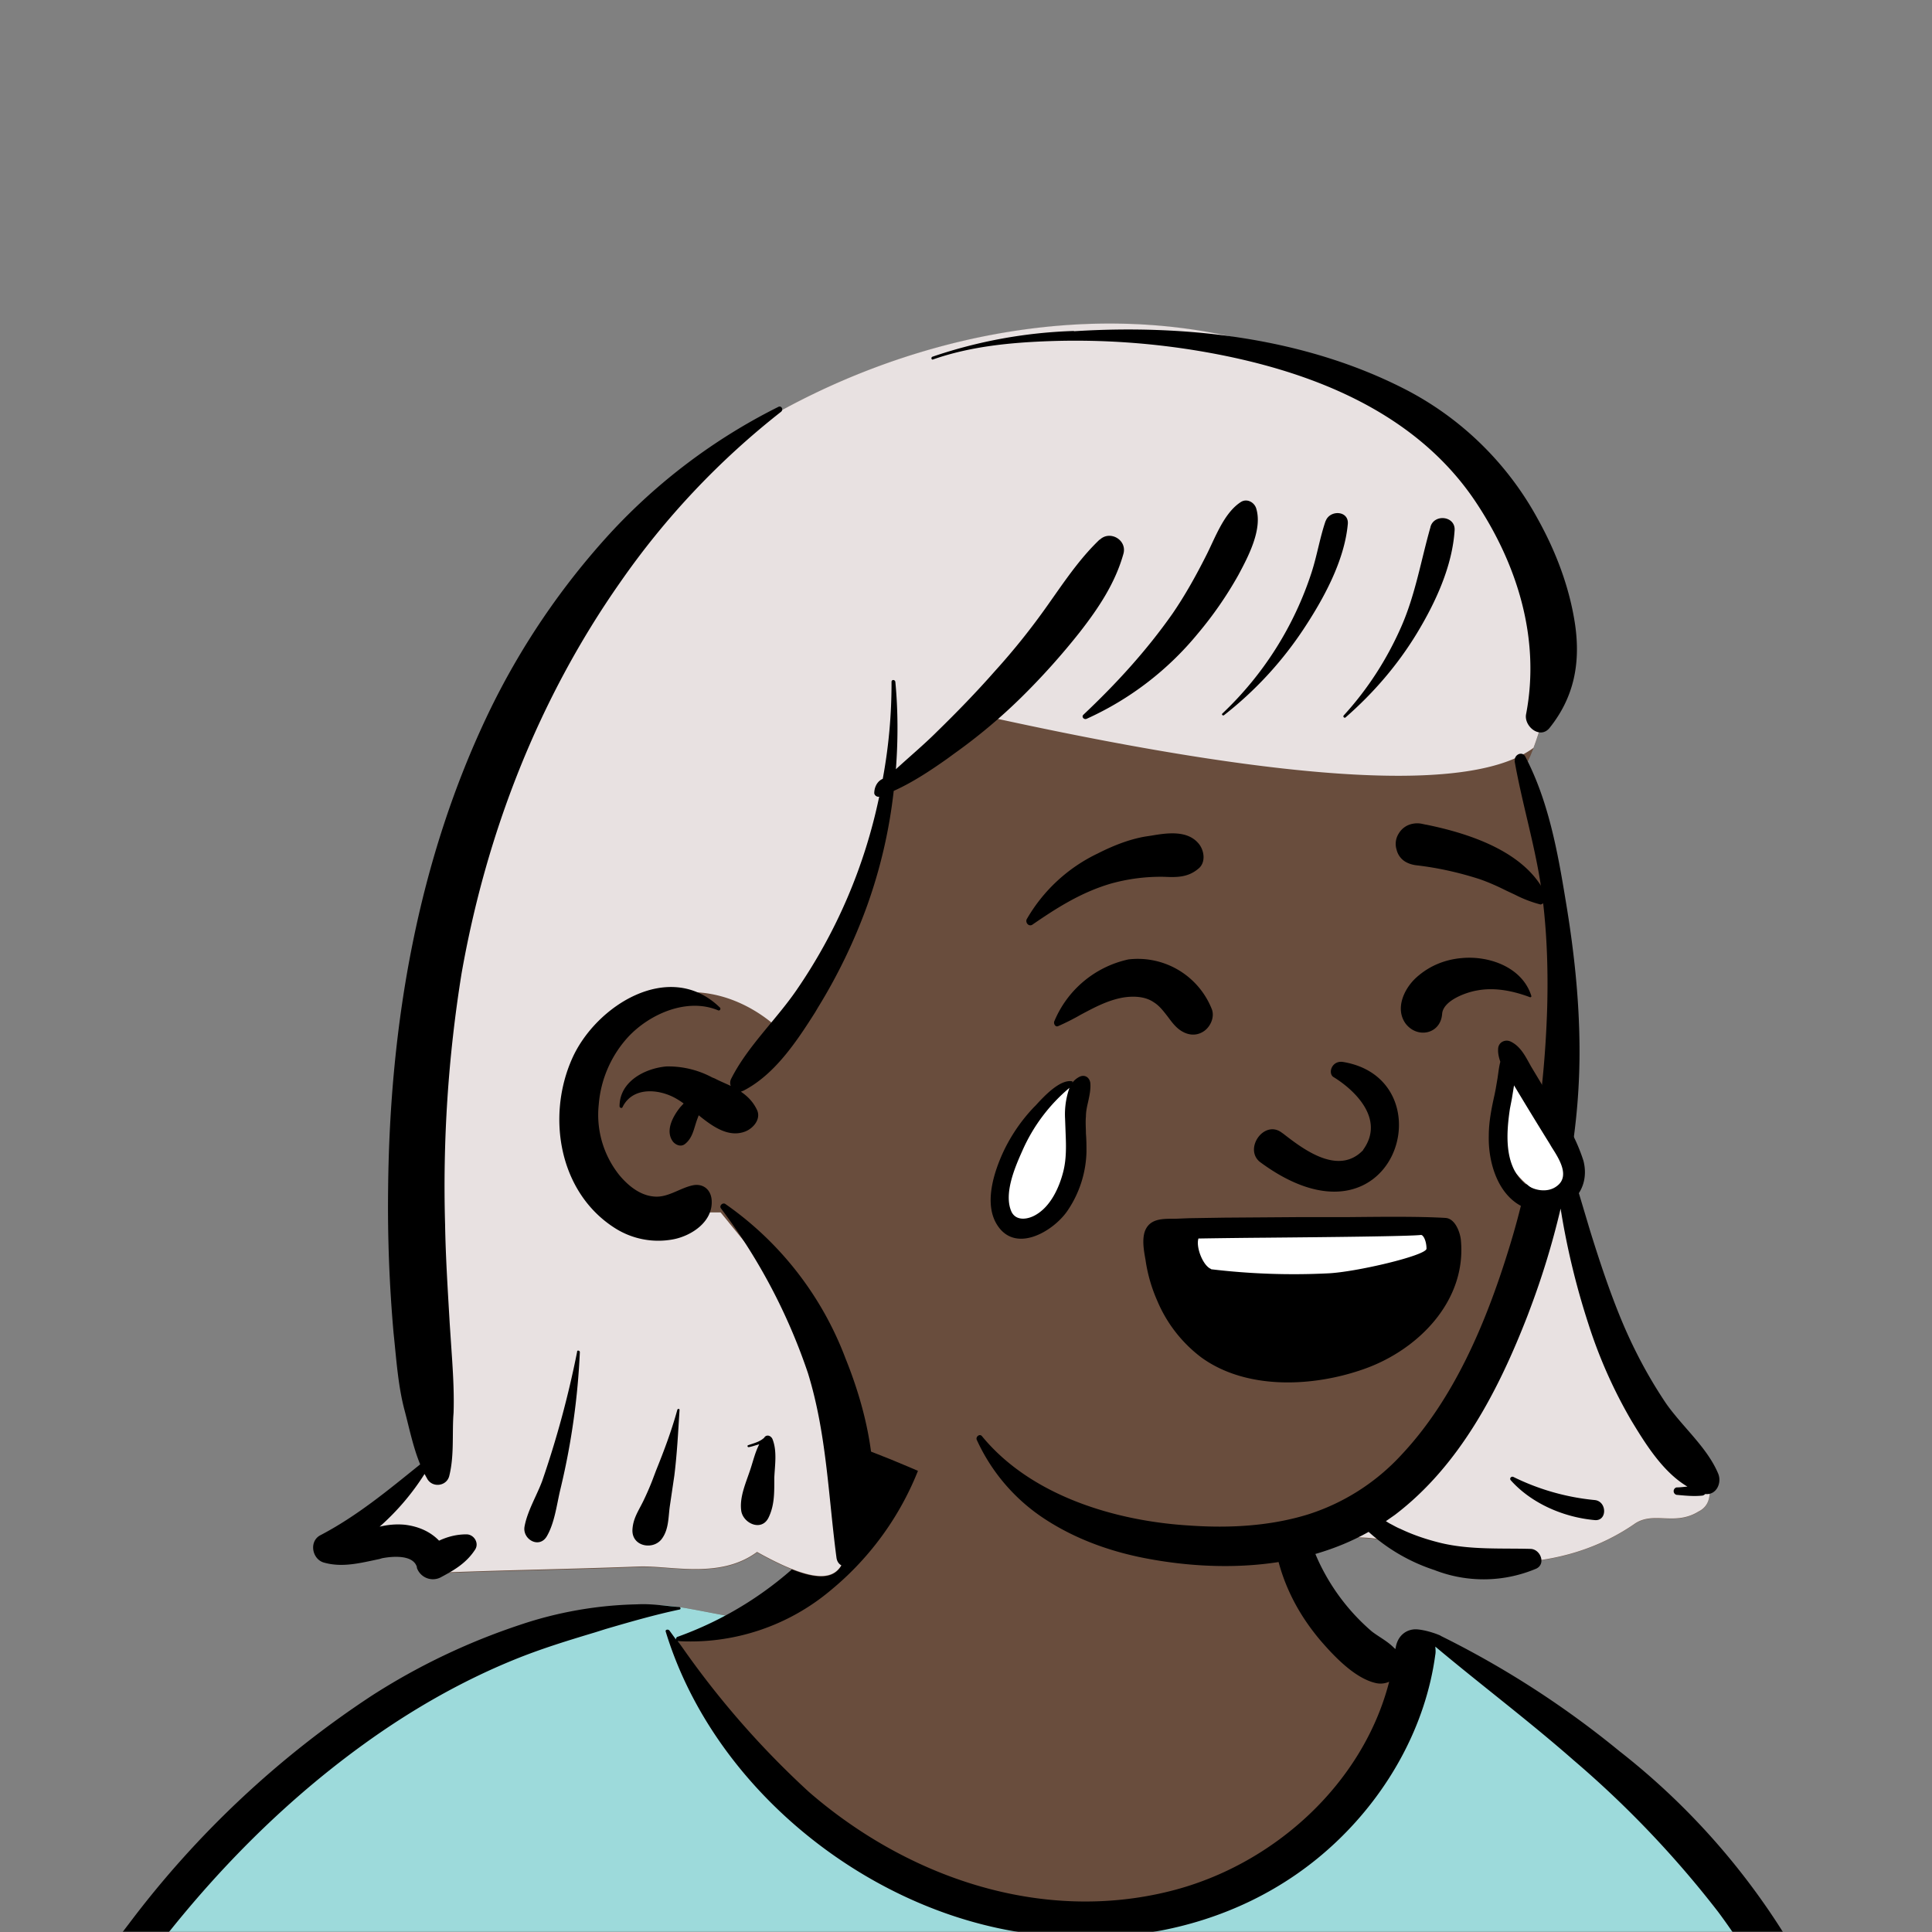 <svg xmlns="http://www.w3.org/2000/svg" viewBox="0 0 704 704" fill="none" shape-rendering="auto"><rect x="0" y="0" width="704" height="704" fill="#808080" stroke="none"/><mask id="viewboxMask"><rect width="704" height="704" rx="0" ry="0" x="0" y="0" fill="#fff" /></mask><g mask="url(#viewboxMask)"><g fill-rule="evenodd" clip-rule="evenodd"><path d="M705.3 1074a2351.1 2351.1 0 0 1-15.6-101c-1-7.7-2.5-16.4 2.7-22 7.3-8 14-14.8 14.8-26.2.8-10.7-2.8-22.4-5-32.8a809.4 809.4 0 0 0-17.3-64.7c-6.6-21.7-13.9-43.2-21.3-64.6-6.9-20-13.5-40.3-22.5-59.5-17-36.5-46-63.5-81.6-81.6-9-4.5-27-20.5-36.3-24-8.5-3.4-8.5 6.3-16.9 2.6-6.7-2.9-13-6.7-16.7-13.2-4-7-14.3-16.9-15.9-25-3.3-17.4.3-32.2-12-45.3a90 90 0 0 0-41.1-23.8c-33.7-9.3-78.5-2.8-98.8 28.5-9.7 14.9-13 33-26.2 45.1-11.4 10.7-8.8 18-23.6 23.4-.9.3-23.6-4.5-24.4-4.2-16.2-3.5-31.7 6.2-46.5 11.8a325.4 325.4 0 0 0-63 32.3 399.2 399.2 0 0 0-102.3 98.5 482.5 482.5 0 0 0-76.4 161c-1.7 6.4-3.5 13-1.5 19.4 1.7 5.3 5.4 9.2 9.8 12.4 6 4.3 18 7 17.7 15.7-.1 6.6-2.4 13.5-3.5 20-1.3 7.7-2.3 15.5-3.4 23.2-4.8 35.4-8.6 71-10.3 106.6a920 920 0 0 0-.5 106c.1 2.3.8 4.5 2 6.2-1 .4-1.2 2.4.1 2.7l2.7.5a12 12 0 0 0 7 2.4l5.5.2c19.3 4 38.6 7.9 58.1 10.8 23.8 3.5 47.6 6.3 71.5 8.7 49.2 4.8 98 3.2 147.1.6a1877 1877 0 0 1 147.4-2c49.2 1.4 98.4 3.5 147.6 4.4 55 1 110-.5 164.8-5 7.5-.5 12.2-6.5 10.7-14-8.9-44.7-19-89.1-27-134Z" fill="#694d3d"/><path d="m201 597.5 1.2-.4c14.5-5.7 29.6-14.8 45.4-11.4.5-.2 10.8 1.9 17.9 3.2l-6.7 7L247 598c40.7 67.1 88.8 100.7 144.3 100.7 55.5 0 97.7-33.6 126.4-100.7l4-1c.4 0 1 .2 1.5.4 9.3 3.6 27.4 19.6 36.3 24.1 35.6 18 64.5 45 81.6 81.6 8.7 18.6 15.2 38 21.8 57.5l.7 2c7.4 21.4 14.7 43 21.3 64.6 6.3 20.4 12 41 16.6 61.8l.7 2.9c2.2 10.4 5.8 22 5 32.8a29 29 0 0 1-3 10.7l-80.4 29 38.4 261.3c-35.1 1.5-70.3 2-105.5 1.3-49.2-.9-98.4-3-147.6-4.3-47.7-1.2-95.3-.7-143 1.7l-12 .6a946.3 946.3 0 0 1-139.5-1l-3.1-.3v-38.3l16.3-212.9-83-15.6-81.3-39.5a21.7 21.7 0 0 1-5.6-8.8c-1.9-6-.5-12 1-18l.5-1.3a492.8 492.8 0 0 1 76.4-161A399.3 399.3 0 0 1 138 629.7c19.8-13 40.9-23.9 63-32.3Z" fill="#9ddadb"/><path d="M232.2 584.6c5.1-.3 10.3.6 15.4 1 .4.1.6.8 0 .9-9 1.9-18 4.5-26.9 7.1l-3.8 1.2c-10 3-19.8 6-29.6 10-19.4 7.9-37.8 18.5-54.8 30.8C67.2 682.8 20 754.3-9.9 828.3a526 526 0 0 0-24.3 77c-.4 1.6-2 5.4-1 7 .7 1.3 3.6 2.1 5 2.9l4.5 2.3 25.2 12.9 2.3 1.1c38 18.6 78.4 34.4 121 35.5l.4-3.7a342 342 0 0 1 9.9-60c.3-1 1.6-.6 1.7.3 3 23.1 2 46.4 1 69.7-1.8 41-4.3 82.2-6.5 123.3-1.2 20.6-2.6 41-3.9 61.7-1.3 20.5-1.7 41.6-4.7 62-.6 4.6-6 7-10 6.6-4.4-.5-7.9-4.5-8-9 0-11.9 1.5-24 2.4-35.8l2.5-33.8c3.1-41.1 6.8-82.2 10.2-123.3a4771 4771 0 0 1 3.8-43.7C76.4 979.8 34.2 963-6.1 943.5c-.6 13.2-2 26.5-3.4 39.6-3.8 36.8-7.1 73.6-9.6 110.5a2254.2 2254.2 0 0 0-4.2 92.7l-.2 7c0 4.4-.5 8.5-4.3 11.7-3.7 3.3-8.9 3.5-12.6 0-5-4.6-4.2-10.9-4-17.1a1675.6 1675.6 0 0 1 1.8-47.2 1321 1321 0 0 1 10.5-109.5l2-14c3.5-26 7.5-52.7 15.5-77.9-3.1-1.5-6.2-3-9.3-4.7-5.5-2.7-11.2-5.4-16.6-8.4-4.2-2.5-7.9-5.8-9-10.8-1.4-5.5.6-11.5 2-16.9v-.4a502 502 0 0 1 26.6-80 523.2 523.2 0 0 1 67.8-117 353.8 353.8 0 0 1 88.7-83.3 239 239 0 0 1 53.8-25.7 142.6 142.6 0 0 1 42.8-7.5Zm90.1-66c6-6.5 18.1.2 15.2 8.8a108.2 108.2 0 0 1-34.7 52A79.4 79.4 0 0 1 247 598l1.7 2.4a321.1 321.1 0 0 0 46.1 52.6c36 31.2 84.8 48 132 36 37.1-9.4 69.8-38.8 79.4-76.2-1.3.6-3 .9-4.8.5-7.7-1.7-15.3-9.8-20.3-15.6-5.3-6.3-9.5-13-12.6-20.7-5.6-14-7.4-32.1.3-45.7 1-1.7 3-.7 3.3 1l.3 2.5c1.5 12.7 3.3 25 9.3 36.6a76 76 0 0 0 18.2 23.1c2.6 2 5.8 3.6 8.1 6l.5.4c.6-5 4.1-7.3 7.6-7.2 3.3.2 7.3 1.6 8.8 2.3l.1.1a341 341 0 0 1 65.1 42 259 259 0 0 1 88.4 129c7.5 25.3 11.8 51.4 16.3 77.4l2.8 16c4.2 23.9 8.9 48.4 18.4 70.7 2.5 5.7.6 11.1-5.5 13.4A1493 1493 0 0 1 688 953c3.7 16 6 32.5 8.7 48.5 6 34.1 13.2 68 19.4 102 3.2 17.5 6.1 35 9.3 52.3l4.7 25.2 2.4 13.6.1.7c.5 2.4 1 4.9.4 7.3-.8 2.7-2.9 4.6-4.8 6.6-1.6 1.6-3.8 1.6-5.7.7l-.7-.3c-3.4-1.6-6-3.2-7.3-7-.7-2.5-1-5.2-1.5-7.7a3535.6 3535.6 0 0 1-7.8-43.6l-1.6-9.1c-5.2-31.4-10.2-62.9-12.8-94.5-1-14-2.3-28.1-3.5-42.2l-.9-10.5c-1.1-13.3-2.5-27-2.7-40.5l-4.5 1.6L657 964c-5.5 2-12.5 6-18.4 5.2-2.9-.3-5-1.2-6.8-2.9 2 28.8 4.8 57.4 8.5 86a1965.7 1965.7 0 0 0 22 135c.6 3.2 1.4 6.4 1.9 9.6.5 3.7-.5 5.9-2.5 9-1.7 2.4-5 3.7-7.8 2-3.6-2.3-5.5-4.3-6.5-8.4-1-3.7-1.6-7.6-2.3-11.4a1654.2 1654.2 0 0 1-11.4-65.2c-7.8-52-12.7-104.4-15.2-156.8a1388 1388 0 0 1-1.4-77.8c0-13.3.5-26.6 1.4-39.9 1-13.4 3-26.5 4.8-39.8 0-.5.7-.5.7 0 .8 14.9 2.1 29.8 2.8 44.7.6 14.3.9 28.5 1.4 42.8.6 18.7 1.5 37.5 2.7 56.2a9.6 9.6 0 0 1 8.5-3.1c4.7-1 9.7-3.4 14.1-5l16.8-5.5 26.4-8.7a679 679 0 0 1-18-80.8l-2-12.3c-4-24.2-8.5-48.5-15.8-72a229.8 229.8 0 0 0-34.8-68.2 370.2 370.2 0 0 0-52.7-55.3C557 627 539.7 614 523 600c.1.9.2 2 0 3-3.5 25.9-17 50-35.8 67.9-37.7 36-93.6 43.4-142 26.5-46.7-16.3-88-55-102.6-102.8-.3-.8.8-1 1.3-.5l2.4 3.3c0-.4.2-.9.7-1a129 129 0 0 0 46.6-29.2 100.2 100.2 0 0 0 21.3-33.3l.4-1c1.7-5 3.2-10.2 7-14.2Z" fill="#000"/></g><g transform="matrix(.998 0 0 1 156 62)"><g fill-rule="evenodd" clip-rule="evenodd"><path d="M431.6 424.8c-4-5.8-13.5-48.4-19.6-55 .5-25 7.4-112-12.4-151.2 4.2-4.2 15.3-40.5 12.4-54.3 9.4-28.8-50.7-74.5-73.5-86.8C232.2 20.5 78.3 83.4 30 188.9 1 252.5.4 323.6-2.8 392c-.4 14.7-1.8 29.5-1.8 44 2.1 13 12.3 26 4.6 36.7-8.5 5.9-25.8 20.3-18 28.4 4.4 3.8 11.6 1.6 16.5 5.2 2.5 1.4 4 4.4 7 4.9 26.5-1 45.2-1.1 71.8-2.2 11.7-.4 29.4 4.6 42.8-5.3 46.8 26 27.2-11.7 36.7-38.5 28.7 9.7 86 40.7 116.7 41.7 25 3.1 48.3-11.4 72.8-8 30.4 11.2 66.1 13.7 94-5.4 7-5 14.7.8 23.5-4.6 17-8.2-23.6-55-32.2-64Z" fill="#694d3d"/><path d="M30 189C78.3 83.3 232.2 20.4 338.5 77.4c22.8 12.3 82.9 58 73.5 86.8 2.2 10.4-3.7 33.7-8.4 46.3-22.2 16.4-86.8 13-194-10.2l-4.1-.9-36.7 21.7-15 56.5c-10 10-18.2 22.2-24.5 36.6 0 0-15-16.6-37.5-14.5A95.6 95.6 0 0 0 59.5 320c-6.7 7.2-6.8 23.3-.4 48.3l.4 1.5 32.3 10h15l41 50.2 6 51.7c-1.3 22.6 3.8 42.7-33.7 21.8-13.4 9.9-31.1 5-42.8 5.3-26.6 1-45.3 1.2-71.9 2.2-2.9-.5-4.4-3.5-7-5-4.8-3.5-12-1.3-16.5-5-7.7-8.2 9.6-22.6 18.1-28.5 7.7-10.7-2.5-23.8-4.6-36.6 0-14.6 1.4-29.4 1.8-44l.3-6.2C.5 319.3 1.9 250.6 30 189Zm373 204.5 9.4-35.4-.2 5.3-.2 6.5c6.1 6.5 15.7 49 19.6 55l.9.9c10.1 10.9 47.8 55 31.3 63-8.8 5.4-16.5-.4-23.5 4.6-27.9 19.1-63.6 16.6-94 5.3-3.6-.5-7.1-.6-10.6-.4l-1.5-4.6 33.3-28.6 35.6-71.6Z" fill="#e8e1e1"/><path d="M396.8 215.3c-.4-2.2 2.6-3.8 3.8-1.6 8.4 16 11.8 34.5 14.7 52.2 3 17.8 5 35.7 5.1 53.8.1 14-1.1 28-3.5 42l.3 1 1.6 5.4.8 2.8 4.7 15.7c3.4 10.9 7 21.8 11.4 32.4 4.3 10.3 9.5 20.2 15.7 29.5 6 9 15.4 16.5 19.6 26.4 1.5 3.5-.7 8-4.7 7.5-.3.3-.7.6-1.3.6-3 .3-6 0-9.2-.3a1.4 1.4 0 0 1 0-2.7c1.4 0 2.7-.2 4-.3-9-5.3-15.4-15.7-20.5-24.1a176 176 0 0 1-15.6-35 274.8 274.8 0 0 1-10.2-42.2 294 294 0 0 1-11.4 37.2l-.6 1.6C390.9 444.5 376.7 472 353 490l-3.3 2.3 1.3.8c1.4.7 2.7 1.5 4 2 4.8 2.3 10 4 15 5.2 10.7 2.5 21.8 1.8 32.6 2.1 3.6.2 5.6 5.5 2 7.2a49.4 49.4 0 0 1-37.2.5 66.7 66.7 0 0 1-24-13.9c-23.7 13.3-53.1 14.7-79.4 10-13.7-2.4-27-7-38.7-14.6a68.2 68.2 0 0 1-25-29c-.4-1 1-2.3 1.9-1.3 17.9 21.8 48.8 31 76 32.6 14.4 1 29.3.2 43.2-4.1a78.8 78.8 0 0 0 34-21.7c19.2-20.4 30.8-48 39-74.4 9-28.6 13.3-58.7 14.2-88.7.4-15.2-.2-30.5-2.5-45.5-2.4-15-6.8-29.4-9.4-44.2Zm-269-129c1.2-.7 2.1 1 1 1.8a286.7 286.7 0 0 0-58.6 62c-29.9 42.5-49 91.6-58 142.7a486.9 486.9 0 0 0-6 91.4c.2 12 1 24.2 1.7 36.3l.9 13.4c.4 6.3.7 12.5.5 18.8l-.1 1.4c-.4 7.3.3 14.7-1.5 21.8-1 3.7-6.1 4.3-8 1l-1-1.8a89.3 89.3 0 0 1-16.4 19.2c3-.7 6-1 9.2-.7 5 .6 9.3 2.5 12.5 5.8 3-1.4 6.3-2.3 10-2.3 2.7 0 4.7 3.1 3.2 5.5-3.1 4.8-7.4 7.4-12.3 10a6.2 6.2 0 0 1-9-3.3v-.3c-1.4-4.6-9-3.9-12.7-3.2l-1 .3c-6.8 1.4-13.4 3.2-20.2 1.3-4.4-1.2-5.6-7.8-1.3-10 13.4-7 24.7-16.4 36.4-25.8-2.6-6.3-4-13.3-5.7-19.7-2.4-9-3-18.7-4-28a522 522 0 0 1-2-53c.6-59.6 10.8-119.4 36.8-173.4a270.8 270.8 0 0 1 44.1-65 212.9 212.9 0 0 1 61.5-46.2Zm-20.9 292c-.7-1 .7-2.2 1.6-1.6a120.3 120.3 0 0 1 43.9 56.3c9 22.2 14.6 49.4 5.7 72.6-1.4 3.7-8.3 5-9 0-3-22.6-3.6-45.2-10.4-67.2a211.8 211.8 0 0 0-31.8-60.1ZM91 451.7c.1-.4.8-.4.8 0-.5 8-.9 16-1.9 24l-1.7 11.5c-.5 4-.4 8-2.7 11.3-3 4.5-11.1 3.2-10.9-3 .2-4.2 2.2-6.9 4-10.6a102 102 0 0 0 3.2-7.3l1.4-3.7c3-7.4 5.7-14.6 7.8-22.2Zm-36.6-21.2c0-.6 1-.4 1 .2a261.5 261.5 0 0 1-6.8 48.7l-.5 2.1c-1.2 5.3-2 11.5-4.7 16.2-2.7 4.8-9 1.3-8.2-3.4 1-5.6 4.4-11.2 6.4-16.5a357 357 0 0 0 12.8-47.2Zm68.3 31.4.2-.3c1-1 2.3-.3 2.8.7 1.8 4.4.9 9.6.7 14.2v1c0 4.8 0 9.2-2.1 13.5-2.6 5.3-9.5 2-10-2.7-.6-5 1.8-10.1 3.4-15 1-3 1.7-6.1 3.2-9-1.3.3-2.5.8-3.7 1-.6.2-.8-.6-.3-.7 2-.7 4.2-1.2 5.8-2.7Zm272.6 15.5c-.6-.7.2-1.6 1-1.2a85.7 85.7 0 0 0 29.6 8.4c4.6.4 4.7 7.8 0 7.3-11.2-1-23-6-30.6-14.5ZM52.6 323.7c8.6-19.3 35.7-36.4 54-18.5.3.4 0 1.1-.6 1-11.3-4.8-25.1 1.2-33 9.7a41.3 41.3 0 0 0-10.7 24.6 35.1 35.1 0 0 0 7.6 25.8c3.2 3.8 7.5 7.3 12.6 7.7 5 .5 9.4-3.1 14.2-4.1 3.7-.7 6.4 1.5 6.8 5.1.8 8-7.2 13.3-14 14.6a29.5 29.5 0 0 1-21.3-4.1c-20.5-13-25-40.8-15.6-61.8Zm192.6-189c3.7-3.6 10 0 8.7 5-3 10.8-9.2 20-16 28.7a258.7 258.7 0 0 1-21.4 23.8 201.8 201.8 0 0 1-24.4 20.4l-2.6 1.9c-6.1 4.3-12.6 8.6-19.5 11.7a184.5 184.5 0 0 1-9.7 41.8 201 201 0 0 1-18 37.2l-1 1.7c-6.8 10.7-14.8 22.7-26.1 28.5l-1 .4c2.5 1.7 4.6 3.8 6 6.9 1.3 3.3-1.6 6.5-4.4 7.6-6 2.3-11.7-1.6-17-5.9l-.6 1.6c-1.2 3.3-1.6 6.8-4.6 9-1.5 1-3.3.1-4.2-1-3-4 .1-9.4 2.7-12.6l1.2-1.3A27 27 0 0 0 90 338c-6.2-3.3-15.4-3.9-19 3.4-.2.6-1.1.3-1.1-.3 0-9 9.2-13.8 17.1-14.5a34 34 0 0 1 16.7 4l1 .4c1.9 1 3.9 1.8 5.8 2.7-.3-.8-.3-1.8.2-2.7 6-11.8 16.3-21.3 23.8-32.2a193.8 193.8 0 0 0 30.2-70.5c-.9.2-1.9-.6-1.8-1.5.1-2.2 1.2-4.2 3.1-5a190 190 0 0 0 3.2-35.3c0-1 1.3-.9 1.4 0 1 10.5 1 21.2.2 31.8 5-4.6 10.3-9 15-13.7 7.3-7.1 14.4-14.4 21.1-22 7-7.7 13.4-15.7 19.4-24.2l3.1-4.4c4.8-6.8 9.7-13.6 15.8-19.4Zm-9.4-76c41.1-2.6 85 2.4 122 21.7a115 115 0 0 1 47.3 46.6c6.7 12 11.7 25.1 13.7 38.7 2 14-.4 26.4-9.3 37.5-3.5 4.4-9.5-.6-8.6-5 5.3-27.6-3.3-54.8-18.6-77.6-22.3-33.1-61.1-47.8-99-54.4a273.8 273.8 0 0 0-56.2-3.9c-14.4.5-29.1 1.9-42.8 6.7-.5.2-.8-.7-.2-1a177 177 0 0 1 51.7-9.4Zm61 62.2c2.1-1.3 4.7 0 5.5 2.2 2.5 7.7-2.9 17.8-6.5 24.5a137 137 0 0 1-14.7 21.2 112.2 112.2 0 0 1-40.6 31.1c-1 .5-2.1-.7-1.2-1.5 12-11.3 23-23.3 32.5-36.8 4.6-6.7 8.5-13.7 12.2-21 3.3-6.4 6.5-15.7 12.8-19.7Zm69.2 9c1.4-4.7 9-3.9 8.8 1.2-.8 13.2-7 26.5-13.8 37.7-7 11.5-15.8 21.7-26 30.6-.4.4-1.1-.2-.7-.7 8.8-9.6 15.8-20.5 21-32.3 5.2-11.8 7.2-24.2 10.7-36.4Zm-38.3-2c1.5-4.2 8.5-3.9 8.1 1-1.2 13.5-9 27.6-16.4 38.7a132.6 132.6 0 0 1-28.8 31c-.4.3-1-.2-.6-.6a123 123 0 0 0 32.6-51.5c2-6.2 3-12.6 5.1-18.7Z" fill="#000"/></g></g><g transform="translate(315 248)"><path fill-rule="evenodd" clip-rule="evenodd" d="M55.6 167.6c3.5-7.8 19.1-20 19.1-20s4.8 27 1.1 35.3c-3 6.8-14 19.2-22 15.7s-4-18 1.8-31ZM250.2 160.5c-2.8-6.6-15.7-17-15.7-17s-3.9 22.9-.9 30c2.5 5.7 11.5 16.2 18.1 13.2 6.6-3 3.2-15.3-1.5-26.2ZM117 199.2h87.8l5.2 14.5s-65.5 15.3-88.5 5.5l-4.5-20Z" fill="#fff"/><g fill="#000"><path d="M181.7 171c8.2-11.3-3.3-22-10.9-26.6-2-1.5-.4-6.2 3.8-5.4 38.4 6.6 18.5 72.7-30.5 36.4-5.8-4.7 1.2-15 7.5-11l1 .7c7.1 5.5 20 15.5 29.1 6ZM104.5 56.5l-2 .3c-6 1-12 3.4-17.5 6.2a59.3 59.3 0 0 0-25.9 24c-.5 1.2.7 2.7 2 2 9-6.2 17.8-11.8 28.6-15a67.7 67.7 0 0 1 19.5-2.5c4.4.2 8.6.3 12.4-2.9 3-2.3 2.2-7 0-9.4-4.1-4.7-11.3-3.7-17.1-2.7ZM204.6 52.5l-1.4-.3a8.5 8.5 0 0 0-4.9.4 7.4 7.4 0 0 0-3.6 3.1 7 7 0 0 0-.8 5.9 7 7 0 0 0 2.6 4c1.2.9 2.9 1.5 4.6 1.7 7.8.9 15.4 2.6 22.9 5 3.5 1.2 6.8 2.7 10 4.3L237 78a45 45 0 0 0 9.4 3.6c.9-.3 1.1-.6 1.3-.8v-.1l.1-.1c.3-.3.6-.8.3-3-7.4-15.3-27.7-21.9-43.4-25.1ZM123.3 128c-3 1.8-6.3 1-8.9-1.1-1.6-1.3-2.8-3-4-4.6-1.5-1.9-2.9-3.8-5-5.1-3.2-2.2-7.5-2.3-11.2-1.7-5.6 1-10.4 3.6-15.3 6.2a86 86 0 0 1-8.3 4.2c-1.1.5-1.8-1-1.4-1.8a38 38 0 0 1 27-22.5 29 29 0 0 1 30.4 18.2c1.1 3-.7 6.7-3.3 8.2ZM242.6 115.4c.2 0 .5-.2.4-.5-3.2-10.3-15.1-14.7-25.2-13.8-6.2.5-11.9 2.8-16.6 7-4.5 4-8 11.4-4 16.9 4.3 5.6 12.8 3.8 13.3-3.6.4-4.8 8.6-7.8 12.8-8.5 6.5-1.2 13.2.2 19.3 2.5Z"/><path fill-rule="evenodd" clip-rule="evenodd" d="M176.1 195.5c11.6-.1 25.6-.3 35.6.3 3.6.2 5.3 5.3 5.6 7.8 2.3 22.4-15.6 40.4-35.4 47.3-18.4 6.5-42.7 7.7-59.2-4.3a50.2 50.2 0 0 1-16-20.6 56.8 56.8 0 0 1-4.3-15c-.6-3.3-1.3-7.3-.2-10.4 1.7-4.4 6-4.5 10.1-4.5h1l5-.2 12.8-.2 27.7-.2H176Zm-49.8 19a253 253 0 0 0 42.5 1.5c10-.4 36-6.5 36-9 0-2.7-1.1-5-2-5-4 .5-34.7.8-56.4 1a3011.2 3011.2 0 0 0-24.7.3c-1 3.2 1.7 10 4.6 11.1ZM82.3 146.6c-.3-2-2-3.2-4-2.2a7.5 7.5 0 0 0-2.6 2.2l.1-.2c0-.2 0-.4-.2-.4-4.4-.7-10.1 5.4-13.2 8.8l-.7.7a61.8 61.8 0 0 0-11 16c-3.5 7.5-7.2 18.9-2.5 26.6 6.6 10.9 20.5 2.7 25.7-4.8a39.9 39.9 0 0 0 7-21.5c0-2.2 0-4.4-.2-6.7 0-2-.2-4.2 0-6.3 0-1.8.4-3.6.8-5.3.5-2.3 1-4.6.8-6.9Zm-9.9 32.5c-1.5 5.8-4.6 12.5-10 15.6-2.9 1.7-7.1 2.3-8.8-1.1-3-6.5 1.3-16.4 3.9-22.2a63 63 0 0 1 17.2-23 29 29 0 0 0-1.6 11.2l.2 5.4c.2 4.7.3 9.5-.9 14.1ZM253.3 157.5A65.2 65.2 0 0 1 262 175c3 11.9-7.2 20.5-18.5 18-11.9-2.7-16.3-16.4-16-27.2 0-5 1-10 2.1-14.9l.4-2 .7-4.1c.3-2 .5-4 1-5.9-.5-1.5-.9-3-.8-4.6 0-2.5 2.6-3.8 4.7-2.7 3 1.5 4.7 4.3 6.3 7.2l1 1.8 3.6 6 3.5 6 3.2 5Zm-13 25.5c3.1 2.8 8.5 3.9 12 1.2 4.9-3.6.8-10-1.9-14.2l-.7-1.2a1574 1574 0 0 1-13-21.3l-.8 4.9-.7 3.6c-1.3 8.8-2.2 20.3 5.1 27Z"/></g></g><g transform="translate(279 400)"></g><g transform="translate(179 343)"></g><g transform="translate(203 303)"></g></g></svg>